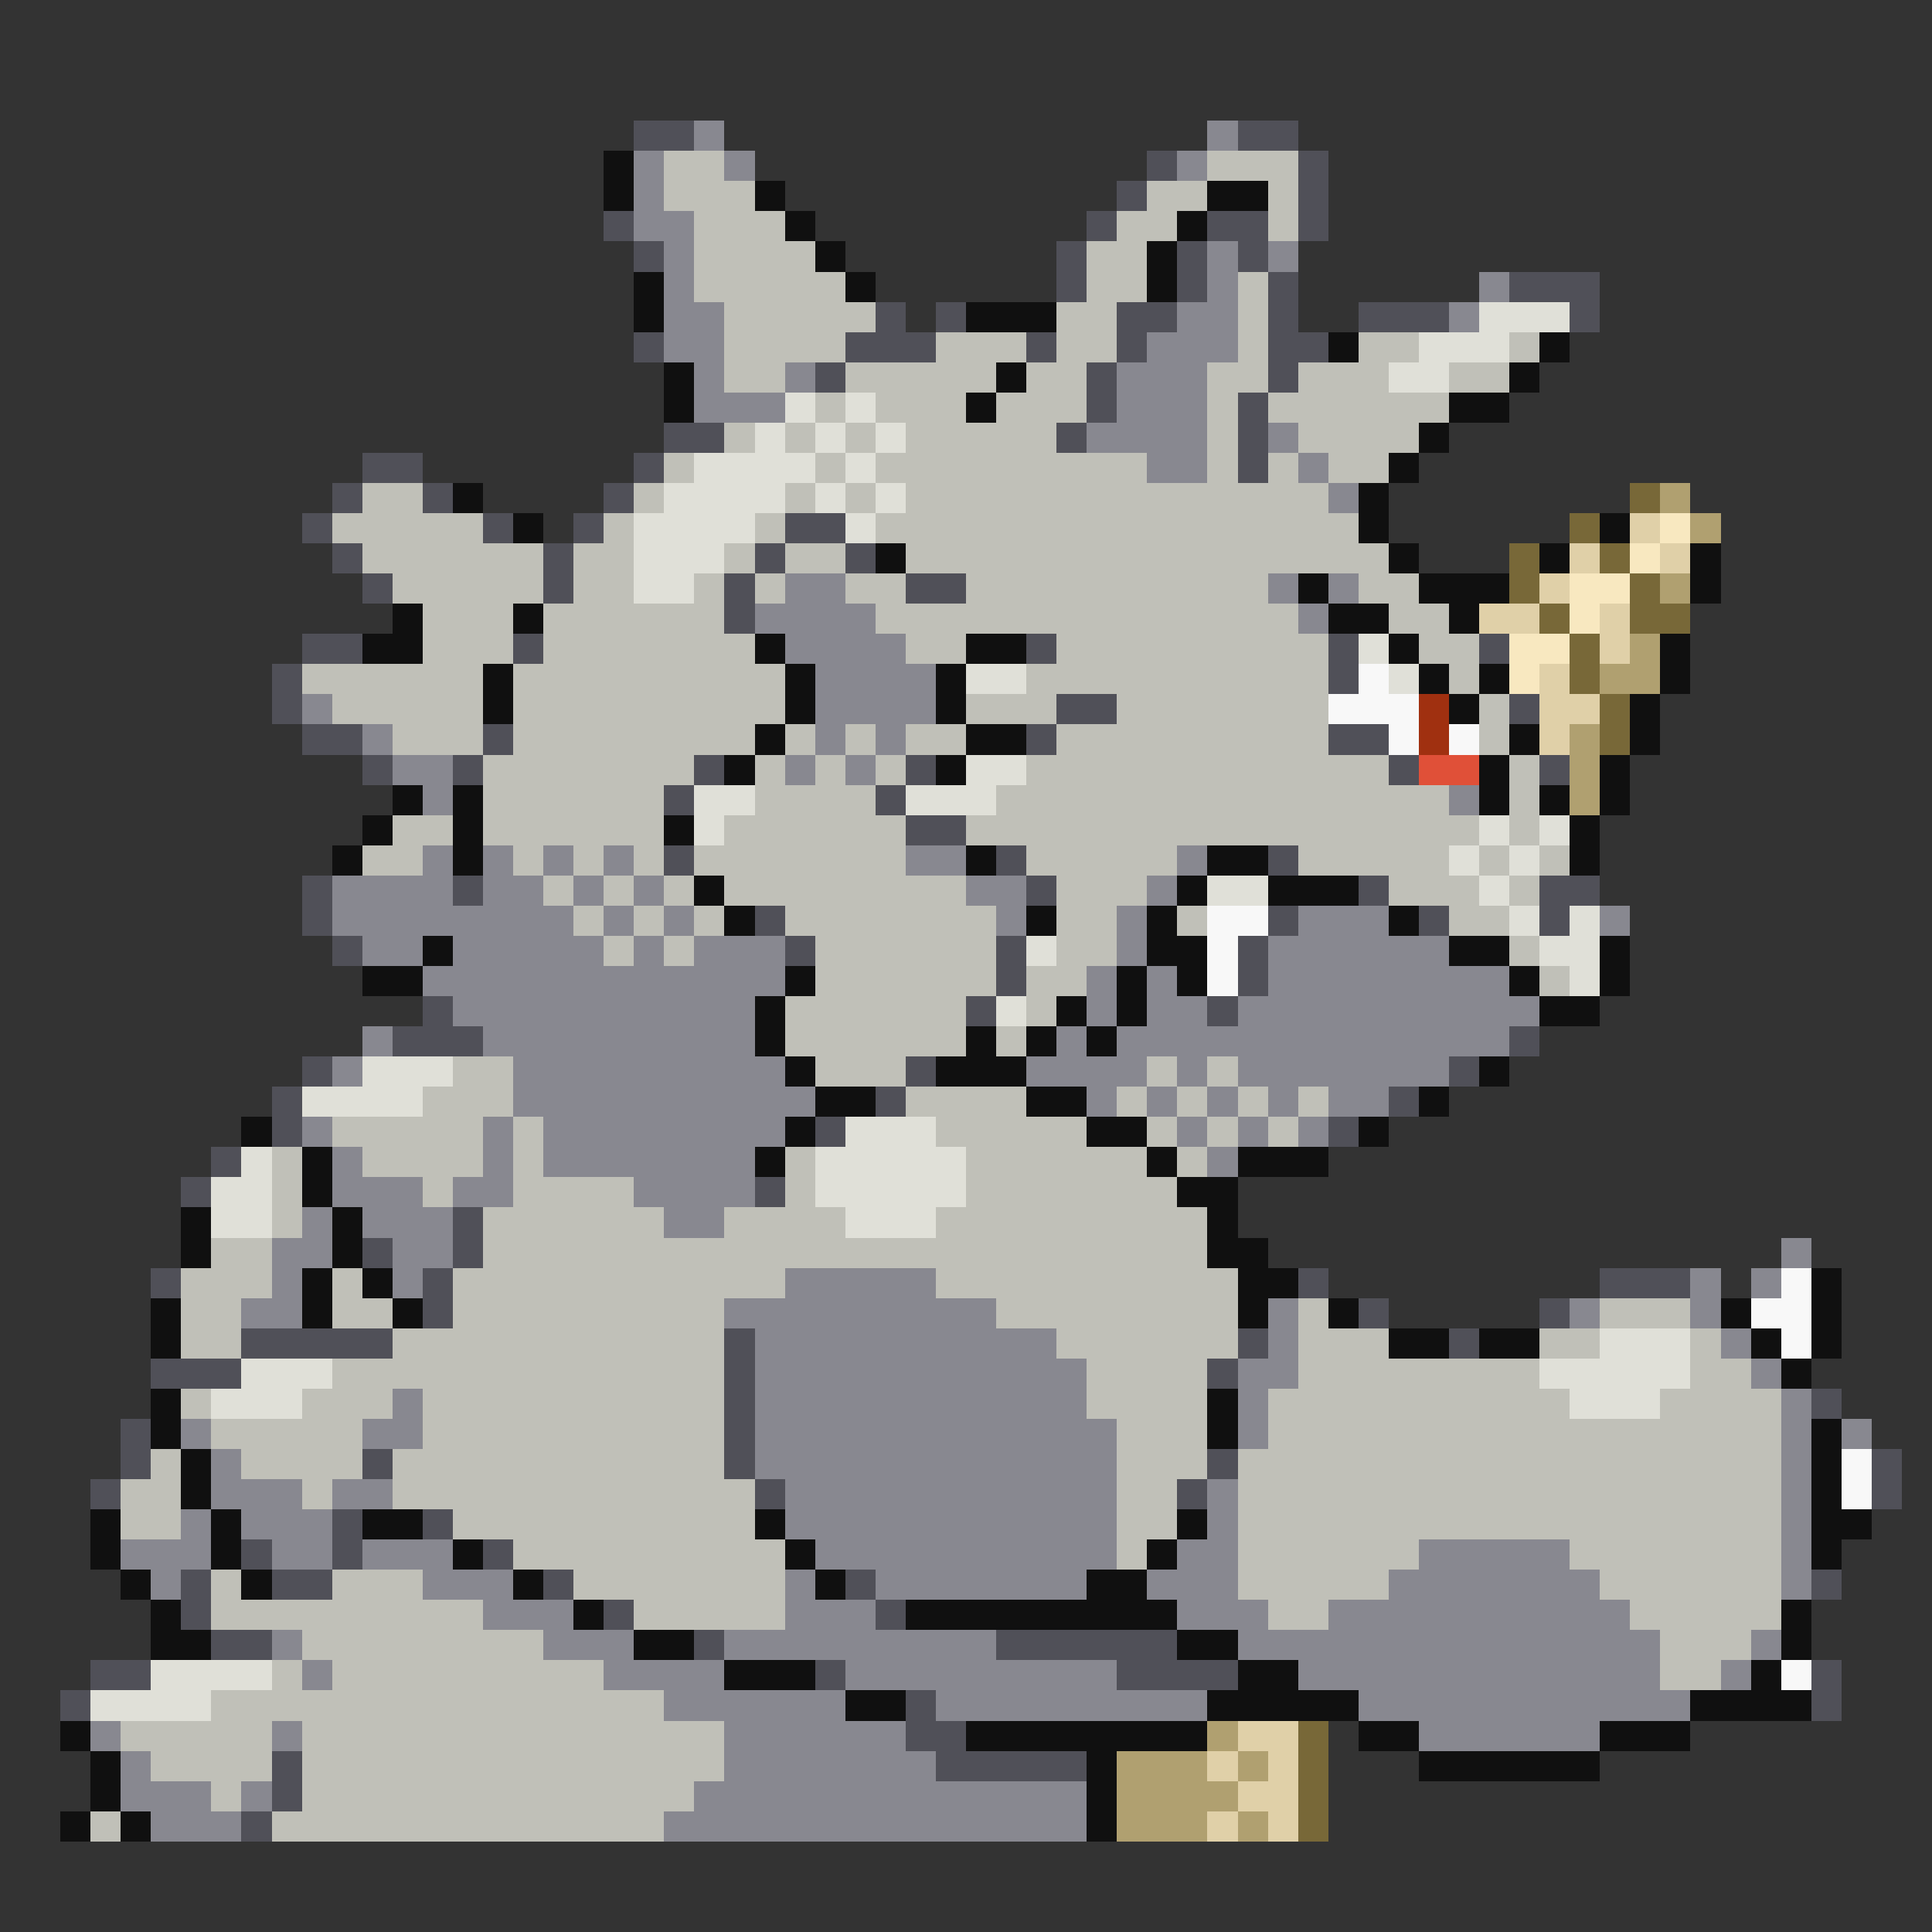 <svg xmlns="http://www.w3.org/2000/svg" viewBox="0 -0.5 64 64" shape-rendering="crispEdges">
<rect x="0" y="-0.5" width="64" height="64" fill="#333333" stroke="none"/>
<path stroke="#505058" d="M21 4h2M41 4h2M38 5h1M43 5h1M37 6h1M43 6h1M20 7h1M36 7h1M40 7h2M43 7h1M21 8h1M35 8h1M39 8h1M41 8h1M35 9h1M39 9h1M42 9h1M50 9h3M29 10h1M31 10h1M37 10h2M42 10h1M45 10h3M52 10h1M21 11h1M28 11h3M34 11h1M37 11h1M42 11h2M27 12h1M36 12h1M42 12h1M36 13h1M41 13h1M22 14h2M35 14h1M41 14h1M12 15h2M21 15h1M41 15h1M11 16h1M14 16h1M20 16h1M10 17h1M16 17h1M19 17h1M26 17h2M11 18h1M18 18h1M25 18h1M28 18h1M12 19h1M18 19h1M24 19h1M30 19h2M24 20h1M10 21h2M17 21h1M34 21h1M44 21h1M49 21h1M9 22h1M44 22h1M9 23h1M35 23h2M50 23h1M10 24h2M16 24h1M34 24h1M44 24h2M12 25h1M15 25h1M23 25h1M30 25h1M46 25h1M51 25h1M22 26h1M29 26h1M30 27h2M22 28h1M33 28h1M42 28h1M10 29h1M15 29h1M34 29h1M45 29h1M51 29h2M10 30h1M25 30h1M42 30h1M47 30h1M51 30h1M11 31h1M26 31h1M33 31h1M41 31h1M33 32h1M41 32h1M14 33h1M32 33h1M40 33h1M13 34h3M50 34h1M10 35h1M30 35h1M48 35h1M9 36h1M29 36h1M46 36h1M9 37h1M27 37h1M44 37h1M7 38h1M6 39h1M25 39h1M15 40h1M12 41h1M15 41h1M5 42h1M14 42h1M43 42h1M53 42h3M14 43h1M45 43h1M51 43h1M8 44h5M24 44h1M41 44h1M48 44h1M5 45h3M24 45h1M40 45h1M24 46h1M60 46h1M4 47h1M24 47h1M4 48h1M12 48h1M24 48h1M40 48h1M62 48h1M3 49h1M25 49h1M39 49h1M62 49h1M11 50h1M14 50h1M8 51h1M11 51h1M16 51h1M6 52h1M9 52h2M18 52h1M28 52h1M60 52h1M6 53h1M20 53h1M29 53h1M7 54h2M23 54h1M33 54h6M3 55h2M27 55h1M37 55h4M60 55h1M2 56h1M30 56h1M60 56h1M30 57h2M9 58h1M31 58h5M9 59h1M8 60h1" />
<path stroke="#888890" d="M23 4h1M40 4h1M21 5h1M24 5h1M39 5h1M21 6h1M21 7h2M22 8h1M40 8h1M42 8h1M22 9h1M40 9h1M49 9h1M22 10h2M39 10h2M48 10h1M22 11h2M38 11h3M23 12h1M26 12h1M37 12h3M23 13h3M37 13h3M36 14h4M42 14h1M38 15h2M43 15h1M44 16h1M26 19h2M42 19h1M44 19h1M25 20h4M43 20h1M26 21h4M27 22h4M10 23h1M27 23h4M12 24h1M27 24h1M29 24h1M13 25h2M26 25h1M28 25h1M14 26h1M48 26h1M14 28h1M16 28h1M18 28h1M20 28h1M30 28h2M39 28h1M11 29h4M16 29h2M19 29h1M21 29h1M32 29h2M38 29h1M11 30h8M20 30h1M22 30h1M33 30h1M37 30h1M43 30h3M53 30h1M12 31h2M15 31h5M21 31h1M23 31h3M37 31h1M42 31h6M14 32h12M36 32h1M38 32h1M42 32h8M15 33h10M36 33h1M38 33h2M41 33h10M12 34h1M16 34h9M35 34h1M37 34h13M11 35h1M17 35h9M34 35h4M39 35h1M41 35h7M17 36h10M36 36h1M38 36h1M40 36h1M42 36h1M44 36h2M10 37h1M16 37h1M18 37h8M39 37h1M41 37h1M43 37h1M11 38h1M16 38h1M18 38h7M40 38h1M11 39h3M15 39h2M21 39h4M10 40h1M12 40h3M22 40h2M9 41h2M13 41h2M59 41h1M9 42h1M13 42h1M26 42h5M56 42h1M58 42h1M8 43h2M24 43h9M42 43h1M52 43h1M56 43h1M25 44h10M42 44h1M57 44h1M25 45h11M41 45h2M58 45h1M13 46h1M25 46h11M41 46h1M59 46h1M6 47h1M12 47h2M25 47h12M41 47h1M59 47h1M61 47h1M7 48h1M25 48h12M59 48h1M7 49h3M11 49h2M26 49h11M40 49h1M59 49h1M6 50h1M8 50h3M26 50h11M40 50h1M59 50h1M4 51h3M9 51h2M12 51h3M27 51h10M39 51h2M47 51h5M59 51h1M5 52h1M14 52h3M26 52h1M29 52h7M38 52h3M46 52h7M59 52h1M16 53h3M26 53h3M39 53h3M44 53h10M9 54h1M18 54h3M24 54h9M41 54h14M58 54h1M10 55h1M20 55h4M28 55h9M43 55h12M57 55h1M22 56h6M31 56h9M45 56h11M3 57h1M9 57h1M24 57h6M47 57h6M4 58h1M24 58h7M4 59h3M8 59h1M23 59h13M5 60h3M22 60h14" />
<path stroke="#101010" d="M20 5h1M20 6h1M25 6h1M40 6h2M26 7h1M39 7h1M27 8h1M38 8h1M21 9h1M28 9h1M38 9h1M21 10h1M32 10h3M44 11h1M51 11h1M22 12h1M33 12h1M50 12h1M22 13h1M32 13h1M48 13h2M47 14h1M46 15h1M15 16h1M45 16h1M17 17h1M45 17h1M53 17h1M29 18h1M46 18h1M51 18h1M56 18h1M43 19h1M47 19h3M56 19h1M13 20h1M17 20h1M44 20h2M48 20h1M12 21h2M25 21h1M32 21h2M46 21h1M55 21h1M16 22h1M26 22h1M31 22h1M47 22h1M49 22h1M55 22h1M16 23h1M26 23h1M31 23h1M48 23h1M54 23h1M25 24h1M32 24h2M50 24h1M54 24h1M24 25h1M31 25h1M49 25h1M53 25h1M13 26h1M15 26h1M49 26h1M51 26h1M53 26h1M12 27h1M15 27h1M22 27h1M52 27h1M11 28h1M15 28h1M32 28h1M40 28h2M52 28h1M23 29h1M39 29h1M42 29h3M24 30h1M34 30h1M38 30h1M46 30h1M14 31h1M38 31h2M48 31h2M53 31h1M12 32h2M26 32h1M37 32h1M39 32h1M50 32h1M53 32h1M25 33h1M35 33h1M37 33h1M51 33h2M25 34h1M32 34h1M34 34h1M36 34h1M26 35h1M31 35h3M49 35h1M27 36h2M34 36h2M47 36h1M8 37h1M26 37h1M36 37h2M45 37h1M10 38h1M25 38h1M38 38h1M41 38h3M10 39h1M39 39h2M6 40h1M11 40h1M40 40h1M6 41h1M11 41h1M40 41h2M10 42h1M12 42h1M41 42h2M60 42h1M5 43h1M10 43h1M13 43h1M41 43h1M44 43h1M57 43h1M60 43h1M5 44h1M46 44h2M49 44h2M58 44h1M60 44h1M59 45h1M5 46h1M40 46h1M5 47h1M40 47h1M60 47h1M6 48h1M60 48h1M6 49h1M60 49h1M3 50h1M7 50h1M12 50h2M25 50h1M39 50h1M60 50h2M3 51h1M7 51h1M15 51h1M26 51h1M38 51h1M60 51h1M4 52h1M8 52h1M17 52h1M27 52h1M36 52h2M5 53h1M19 53h1M30 53h9M59 53h1M5 54h2M21 54h2M39 54h2M59 54h1M24 55h3M41 55h2M58 55h1M28 56h2M40 56h5M56 56h4M2 57h1M32 57h8M45 57h2M53 57h3M3 58h1M36 58h1M47 58h6M3 59h1M36 59h1M2 60h1M4 60h1M36 60h1" />
<path stroke="#c0c0b8" d="M22 5h2M40 5h3M22 6h3M38 6h2M42 6h1M23 7h3M37 7h2M42 7h1M23 8h4M36 8h2M23 9h5M36 9h2M41 9h1M24 10h5M35 10h2M41 10h1M24 11h4M31 11h3M35 11h2M41 11h1M45 11h2M50 11h1M24 12h2M28 12h5M34 12h2M40 12h2M43 12h3M48 12h2M27 13h1M29 13h3M33 13h3M40 13h1M42 13h6M24 14h1M26 14h1M28 14h1M30 14h5M40 14h1M43 14h4M22 15h1M27 15h1M29 15h9M40 15h1M42 15h1M44 15h2M12 16h2M21 16h1M26 16h1M28 16h1M30 16h14M11 17h5M20 17h1M25 17h1M29 17h16M12 18h6M19 18h2M24 18h1M26 18h2M30 18h16M13 19h5M19 19h2M23 19h1M25 19h1M28 19h2M32 19h10M45 19h2M14 20h3M18 20h6M29 20h14M46 20h2M14 21h3M18 21h7M30 21h2M35 21h9M47 21h2M10 22h6M17 22h9M34 22h10M48 22h1M11 23h5M17 23h9M32 23h3M37 23h7M49 23h1M13 24h3M17 24h8M26 24h1M28 24h1M30 24h2M35 24h9M49 24h1M16 25h7M25 25h1M27 25h1M29 25h1M34 25h12M50 25h1M16 26h6M25 26h4M33 26h15M50 26h1M13 27h2M16 27h6M24 27h6M32 27h17M50 27h1M12 28h2M17 28h1M19 28h1M21 28h1M23 28h7M34 28h5M43 28h5M49 28h1M51 28h1M18 29h1M20 29h1M22 29h1M24 29h8M35 29h3M46 29h3M50 29h1M19 30h1M21 30h1M23 30h1M26 30h7M35 30h2M39 30h1M48 30h2M20 31h1M22 31h1M27 31h6M35 31h2M50 31h1M27 32h6M34 32h2M51 32h1M26 33h6M34 33h1M26 34h6M33 34h1M15 35h2M27 35h3M38 35h1M40 35h1M14 36h3M30 36h4M37 36h1M39 36h1M41 36h1M43 36h1M11 37h5M17 37h1M31 37h5M38 37h1M40 37h1M42 37h1M9 38h1M12 38h4M17 38h1M26 38h1M32 38h6M39 38h1M9 39h1M14 39h1M17 39h4M26 39h1M32 39h7M9 40h1M16 40h6M24 40h4M31 40h9M7 41h2M16 41h24M6 42h3M11 42h1M15 42h11M31 42h10M6 43h2M11 43h2M15 43h9M33 43h8M43 43h1M53 43h3M6 44h2M13 44h11M35 44h6M43 44h3M51 44h2M56 44h1M11 45h13M36 45h4M43 45h8M56 45h2M6 46h1M10 46h3M14 46h10M36 46h4M42 46h10M55 46h4M7 47h5M14 47h10M37 47h3M42 47h17M5 48h1M8 48h4M13 48h11M37 48h3M41 48h18M4 49h2M10 49h1M13 49h12M37 49h2M41 49h18M4 50h2M15 50h10M37 50h2M41 50h18M17 51h9M37 51h1M41 51h6M52 51h7M7 52h1M11 52h3M19 52h7M41 52h5M53 52h6M7 53h9M21 53h5M42 53h2M54 53h5M10 54h8M55 54h3M9 55h1M11 55h9M55 55h2M7 56h15M4 57h5M10 57h14M5 58h4M10 58h14M7 59h1M10 59h13M3 60h1M9 60h13" />
<path stroke="#e0e0d8" d="M49 10h3M47 11h3M46 12h2M26 13h1M28 13h1M25 14h1M27 14h1M29 14h1M23 15h4M28 15h1M22 16h4M27 16h1M29 16h1M21 17h4M28 17h1M21 18h3M21 19h2M45 21h1M32 22h2M46 22h1M32 25h2M23 26h2M30 26h3M23 27h1M49 27h1M51 27h1M48 28h1M50 28h1M40 29h2M49 29h1M50 30h1M52 30h1M34 31h1M51 31h2M52 32h1M33 33h1M12 35h3M10 36h4M28 37h3M8 38h1M27 38h5M7 39h2M27 39h5M7 40h2M28 40h3M53 44h3M8 45h3M51 45h5M7 46h3M52 46h3M5 55h4M3 56h4" />
<path stroke="#786838" d="M54 16h1M52 17h1M50 18h1M53 18h1M50 19h1M54 19h1M51 20h1M54 20h2M52 21h1M52 22h1M53 23h1M53 24h1M43 57h1M43 58h1M43 59h1M43 60h1" />
<path stroke="#b0a070" d="M55 16h1M56 17h1M55 19h1M54 21h1M53 22h2M52 24h1M52 25h1M52 26h1M40 57h1M37 58h3M41 58h1M37 59h4M37 60h3M41 60h1" />
<path stroke="#e0d0a8" d="M54 17h1M52 18h1M55 18h1M51 19h1M49 20h2M53 20h1M53 21h1M51 22h1M51 23h2M51 24h1M41 57h2M40 58h1M42 58h1M41 59h2M40 60h1M42 60h1" />
<path stroke="#f8e8c0" d="M55 17h1M54 18h1M52 19h2M52 20h1M50 21h2M50 22h1" />
<path stroke="#f8f8f8" d="M45 22h1M44 23h3M46 24h1M48 24h1M40 30h2M40 31h1M40 32h1M59 42h1M58 43h2M59 44h1M61 48h1M61 49h1M59 55h1" />
<path stroke="#a03010" d="M47 23h1M47 24h1" />
<path stroke="#e05038" d="M47 25h2" />
</svg>